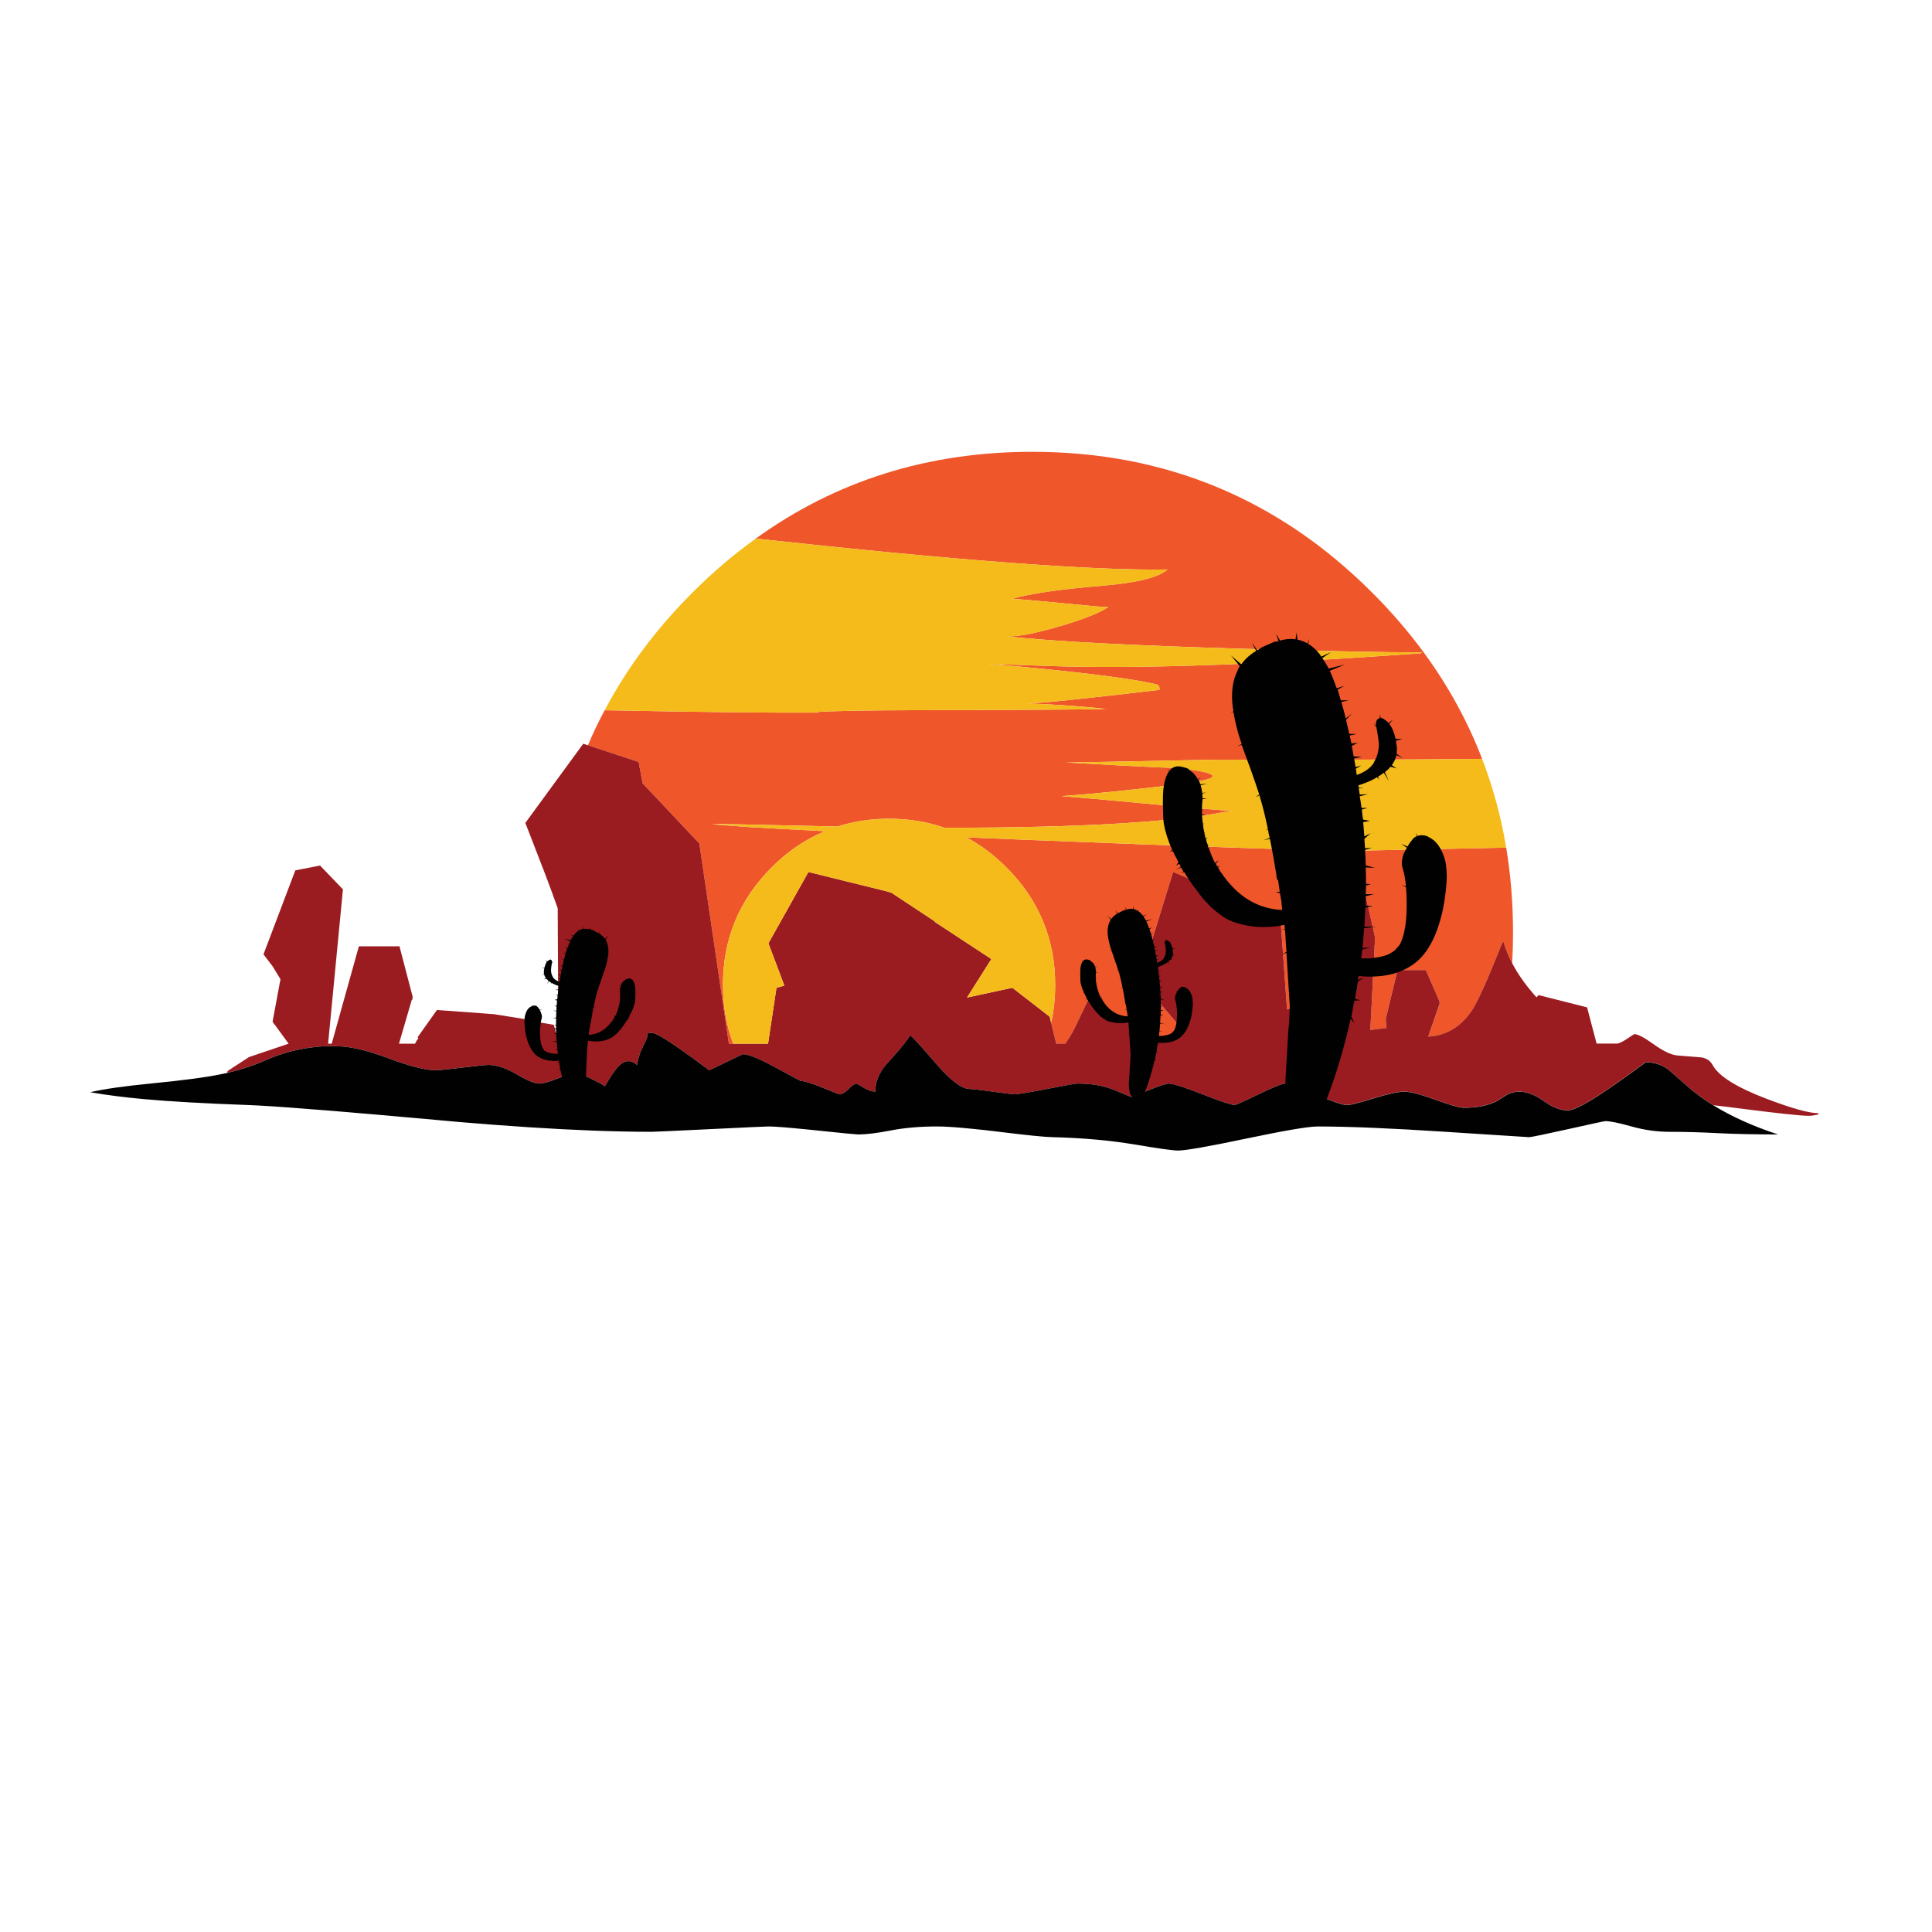 <?xml version="1.0" encoding="utf-8"?>
<!-- Generator: Adobe Illustrator 16.0.0, SVG Export Plug-In . SVG Version: 6.00 Build 0)  -->
<!DOCTYPE svg PUBLIC "-//W3C//DTD SVG 1.1//EN" "http://www.w3.org/Graphics/SVG/1.1/DTD/svg11.dtd">
<svg version="1.1" id="Layer_1" xmlns="http://www.w3.org/2000/svg" xmlns:xlink="http://www.w3.org/1999/xlink" x="0px" y="0px"
	 width="300px" height="300px" viewBox="0 0 300 300" enable-background="new 0 0 300 300" xml:space="preserve">
<g>
	<path fill="#EF572A" d="M93.888,110.297c0.263,0,0.526,0,0.789,0c14.992,0.291,25.873,0.409,32.642,0.353
		c-0.277-0.028-0.519-0.055-0.727-0.083c2.755-0.179,8.043-0.276,15.865-0.29c16.902-0.042,26.786-0.104,29.65-0.187h-0.414
		c-1.688-0.208-3.836-0.395-6.438-0.561c-2.365-0.166-4.326-0.256-5.876-0.27c2.05-0.041,8.942-0.754,20.683-2.139
		c0-0.346-0.069-0.588-0.209-0.727l-0.207-0.104c-3.28-0.803-9.959-1.689-20.037-2.658c-2.258-0.221-4.354-0.408-6.293-0.561
		c2.631,0.097,5.711,0.208,9.24,0.333c13.803,0.498,33.176-0.159,58.12-1.973c0.042-0.042,0.084-0.083,0.124-0.125
		c-5.676,0-14.915-0.187-27.721-0.561c-17.538-0.512-29.789-1.156-36.753-1.932h0.416c1.618,0,4.215-0.519,7.786-1.557
		c3.669-1.066,6.195-2.069,7.578-3.011h-0.83c-0.221,0-2.465-0.208-6.729-0.623c-4.263-0.416-6.727-0.623-7.393-0.623
		c2.699-0.817,7.414-1.502,14.142-2.056c5.302-0.457,8.64-1.294,10.009-2.513c-11.338,0.208-32.655-1.39-63.955-4.796
		c12.445-8.983,26.758-13.476,42.941-13.476c20.611,0,38.207,7.289,52.782,21.866c2.991,2.99,5.684,6.118,8.077,9.385
		c3.766,5.15,6.764,10.625,8.992,16.425c-3.379,0.041-7.656,0.076-12.832,0.104c-5.164,0.028-14.973,0.041-29.426,0.041
		c-13.287,0.277-20.764,0.416-22.425,0.416c1.62,0.083,4.763,0.256,9.427,0.519c4.043,0.208,6.459,0.312,7.247,0.312h0.415
		c7.809,0.858,7.676,1.751-0.394,2.678c-8.07,0.928-13.851,1.502-17.339,1.724c2.977,0.221,7.08,0.581,12.313,1.08
		c8.291,0.775,12.866,1.163,13.725,1.163h0.416c-8.692,1.8-23.567,2.686-44.624,2.658c-2.671-0.928-5.537-1.392-8.596-1.392
		c-2.824,0-5.488,0.401-7.994,1.205c-2.146-0.042-4.374-0.09-6.686-0.146c-7.725-0.18-11.981-0.263-12.77-0.25
		c1.551,0.25,7.385,0.623,17.504,1.122c-3.018,1.246-5.779,3.121-8.285,5.627c-5.039,5.039-7.558,11.116-7.558,18.231
		c0,3.267,0.533,6.312,1.599,9.138h-0.685l-4.589-31.085l-8.804-9.344l-0.623-3.322l-7.87-2.575
		C92.068,113.882,92.933,112.069,93.888,110.297z M158.632,130.376c28.571,1.149,45.89,1.723,51.952,1.723
		c0.348,0,7.055-0.138,20.121-0.415c1.094-0.027,2.152-0.049,3.177-0.063c0.706,4.25,1.06,8.646,1.06,13.185
		c0,1.607-0.041,3.199-0.125,4.777c-0.58-1.122-1.03-2.236-1.351-3.343l-0.207,0.208c-2.271,5.702-3.849,9.206-4.733,10.506
		c-1.689,2.505-3.938,3.849-6.748,4.026l1.806-5.23H223.5l0.041-0.208l-2.096-4.817v-0.041h-0.021l-0.021-0.041H217l-1.827,7.621
		l0.104,1.369l-2.491,0.313l0.726-14.285l-0.039,0.021v-0.333l-2.888-12.646h-7.288l-0.021,0.333l-0.041-0.146v0.727l-1.642,22.674
		l-1.743,0.479l-1.08-14.973h-7.06l0.207-2.222l-9.759-4.173l-4.176,13.518l2.037,6.042l-0.063,0.042l0.063,0.021l0.228,0.644
		l-0.29-0.063l3.55,4.174l0.104,0.084c-0.152,0.068-0.305,0.138-0.457,0.207c-1.301,0.623-2.159,0.935-2.575,0.935
		c-0.69,0-2.283-0.698-4.774-2.097c-3.822-2.146-6.084-3.393-6.789-3.738c-0.152,0.316-0.936,1.945-2.349,4.88
		c-0.415,0.748-0.83,1.419-1.245,2.015h-1.413l-0.788-3.261c0.416-1.868,0.623-3.827,0.623-5.876c0-7.115-2.52-13.193-7.559-18.231
		c-1.924-1.924-3.994-3.481-6.208-4.672C152.79,130.134,155.643,130.252,158.632,130.376z"/>
	<path fill="#9B1C20" d="M53.252,138.101l-2.305,23.961h0.561l4.215-15.115h6.208l0.083-0.063l2.076,7.933l-0.062,0.248l0.042,0.168
		h-0.125l-1.993,6.83h2.492l0.374-0.686l0.042,0.041l0.104-0.207l-0.124-0.146l3.01-4.235l7.932,0.582l0.146,0.021l0.727,0.041
		l4.838,0.77l-0.021,0.063l-0.021,0.041l4.547,0.789l0.707,2.658L86.6,140.987h-0.021l-0.831-2.326
		c-0.346-0.9-0.685-1.806-1.017-2.72l-3.156-8.161l8.991-12.292l8.597,2.824l0.623,3.322l8.804,9.344l4.589,31.084h6.083
		l1.308-8.681l1.225-0.331c-0.733-1.938-1.46-3.87-2.181-5.793c-0.041-0.111-0.083-0.215-0.124-0.311l-0.166-0.479l6.208-11.067
		l12.438,3.072l0.208,0.125l-0.041-0.063l0.311,0.104l7.227,4.775l-0.561-0.332h-0.062l8.888,5.835l-3.779,5.979l7.039-1.517
		l5.794,4.485l1.017,4.195h1.413c0.415-0.597,0.83-1.268,1.245-2.016c1.413-2.936,2.195-4.563,2.348-4.88
		c0.705,0.347,2.969,1.593,6.789,3.737c2.492,1.398,4.086,2.098,4.775,2.098c0.416,0,1.273-0.313,2.574-0.936
		c0.152-0.068,0.306-0.138,0.457-0.207l-0.104-0.082l-3.55-4.174l0.29,0.063l-0.229-0.645l-0.063-0.021l0.063-0.042l-2.035-6.042
		l4.175-13.518l9.759,4.173l-0.207,2.222h7.061l1.08,14.972l1.742-0.479l1.641-22.674v-0.727l0.043,0.146l0.021-0.333h7.288
		l2.887,12.646v0.333l0.041-0.021l-0.727,14.285l2.49-0.312l-0.104-1.37l1.827-7.621h4.401l0.021,0.041h0.021v0.043l2.096,4.816
		l-0.041,0.208h0.083l-1.806,5.231c2.811-0.18,5.059-1.522,6.748-4.027c0.886-1.301,2.463-4.805,4.733-10.506l0.207-0.208
		c0.319,1.107,0.771,2.222,1.351,3.343c0.914,1.758,2.174,3.521,3.779,5.294l0.311-0.353l7.537,1.91l1.477,5.627h3.26
		c0.443-0.139,0.879-0.354,1.309-0.645c0.83-0.555,1.261-0.83,1.287-0.83c0.539,0,1.545,0.525,3.012,1.578
		c1.521,1.094,2.77,1.675,3.738,1.744c1.119,0.097,2.34,0.193,3.653,0.291c0.816,0.138,1.398,0.525,1.744,1.162
		c0.899,1.717,3.683,3.468,8.347,5.254c4.017,1.521,6.709,2.27,8.077,2.242v0.207c-0.622,0.139-1.106,0.209-1.452,0.209
		c-1.273,0-4.906-0.39-10.901-1.164c-1.44-0.194-2.755-0.354-3.945-0.477c-1.577-0.971-2.983-2.008-4.215-3.115
		c-1.771-1.578-2.763-2.438-2.97-2.574c-0.955-0.664-2.063-0.998-3.322-0.998c-0.182,0.14-0.367,0.277-0.561,0.416
		c-1.496,1.106-3.047,2.216-4.651,3.322c-1.743,1.204-3.185,2.117-4.319,2.74c-1.204,0.665-2.063,0.997-2.574,0.997
		c-0.94,0-1.959-0.332-3.053-0.997c-0.221-0.138-0.449-0.29-0.686-0.457c-1.344-0.968-2.59-1.453-3.737-1.453
		c-0.69,0-1.302,0.131-1.826,0.396c-0.028,0-0.485,0.284-1.371,0.852c-0.415,0.263-0.886,0.485-1.413,0.664
		c-0.373,0.125-0.767,0.235-1.183,0.332c-0.872,0.166-1.849,0.25-2.929,0.25c-0.428,0-1.237-0.194-2.43-0.582
		c-0.566-0.179-1.212-0.401-1.931-0.664c-2.284-0.832-3.892-1.245-4.815-1.245c-0.957,0-2.557,0.346-4.797,1.037
		c-1.345,0.415-2.375,0.706-3.096,0.872c-0.484,0.111-0.83,0.167-1.039,0.167c-0.207,0-0.504-0.056-0.893-0.167
		c-0.857-0.235-2.152-0.733-3.883-1.496c-2.52-1.104-4.11-1.661-4.775-1.661c-0.498,0-1.883,0.557-4.153,1.661
		c-1.563,0.763-2.637,1.261-3.218,1.496c-0.277,0.111-0.45,0.167-0.52,0.167c-0.151,0-0.416-0.056-0.789-0.167
		c-0.846-0.235-2.235-0.733-4.174-1.496c-2.838-1.104-4.598-1.661-5.273-1.661c-0.375,0-1.42,0.348-3.137,1.041
		c-1.717,0.691-2.608,1.037-2.679,1.037c-0.028,0-0.864-0.346-2.513-1.037c-1.646-0.693-3.578-1.041-5.793-1.041
		c-0.318,0-1.896,0.278-4.734,0.832c-2.852,0.555-4.527,0.829-5.025,0.829c-0.026,0-0.068,0-0.125,0
		c-0.428-0.026-1.438-0.151-3.03-0.373c-1.896-0.263-3.211-0.413-3.945-0.456c-1.191-0.056-2.879-1.343-5.067-3.861
		c-2.408-2.812-3.765-4.291-4.069-4.443c-0.554,0.83-1.219,1.688-1.994,2.574c-0.429,0.484-1.017,1.143-1.765,1.973
		c-1.135,1.371-1.682,2.762-1.641,4.174c-0.554,0-1.169-0.207-1.849-0.623c-0.678-0.416-1.031-0.623-1.059-0.623
		c-0.276,0-0.692,0.277-1.246,0.832c-0.554,0.553-1.039,0.828-1.454,0.828c-0.055,0-0.934-0.345-2.637-1.037
		c-1.717-0.691-2.845-1.037-3.384-1.037c-0.028,0-1.315-0.692-3.863-2.078c-2.547-1.383-4.235-2.074-5.066-2.074
		c-0.028,0-0.256,0.104-0.685,0.311c-0.443,0.209-1.087,0.521-1.932,0.936c-1.703,0.83-2.582,1.246-2.637,1.246
		c-1.301-0.969-2.63-1.938-3.987-2.907c-2.713-1.938-4.361-2.907-4.942-2.907c-0.43,0-0.665,0.069-0.707,0.208
		c-0.014,0.067,0.015,0.14,0.083,0.208c-0.083,0.359-0.339,0.963-0.768,1.807c-0.402,0.774-0.7,1.695-0.893,2.762
		c-0.969-0.857-1.945-0.762-2.928,0.291c-0.54,0.582-1.225,1.592-2.055,3.031c-0.318-0.25-1.024-0.638-2.118-1.164
		c-1.232-0.608-2.049-0.912-2.45-0.912c-0.138,0-0.353,0.041-0.644,0.125c-0.484,0.123-1.163,0.359-2.035,0.705
		c-1.412,0.555-2.388,0.83-2.928,0.83c-0.692,0-1.869-0.483-3.53-1.453c-1.647-0.969-3.115-1.453-4.402-1.453
		c-0.346,0-1.696,0.139-4.049,0.414c-0.235,0.029-0.464,0.057-0.686,0.084c-1.938,0.222-3.059,0.332-3.364,0.332
		c-1.647,0-4.125-0.623-7.434-1.869c-3.309-1.245-6.021-1.867-8.14-1.867c-1.094-0.057-2.333,0.007-3.717,0.186
		c-2.395,0.306-4.665,0.914-6.811,1.828c-0.304,0.125-0.609,0.258-0.913,0.395c-0.139,0.056-0.27,0.111-0.395,0.167
		c-1.523,0.61-3.184,1.128-4.983,1.557v-0.29h0.021l3.322-2.158l6.147-2.076l-2.305-3.156l-0.104,0.021l0.021-0.146l-0.104-0.145
		l1.225-6.582l-1.184-1.954l-1.453-1.91l4.942-13.04l3.841-0.748L53.252,138.101z"/>
	<path fill="#F4BB1B" d="M117.352,83.635c31.299,3.406,52.617,5.004,63.955,4.796c-1.369,1.219-4.707,2.057-10.009,2.513
		c-6.728,0.554-11.44,1.238-14.142,2.056c0.666,0,3.13,0.207,7.393,0.623c4.264,0.416,6.508,0.623,6.729,0.623h0.83
		c-1.383,0.942-3.909,1.945-7.578,3.011c-3.571,1.038-6.168,1.557-7.786,1.557h-0.416c6.964,0.776,19.215,1.419,36.753,1.932
		c12.807,0.374,22.045,0.561,27.721,0.561c-0.039,0.042-0.082,0.083-0.123,0.125c-24.945,1.814-44.318,2.471-58.121,1.973
		c-3.529-0.125-6.608-0.236-9.24-0.333c1.938,0.153,4.035,0.34,6.293,0.561c10.078,0.969,16.757,1.855,20.037,2.658l0.207,0.104
		c0.14,0.139,0.209,0.381,0.209,0.727c-11.739,1.384-18.633,2.098-20.683,2.139c1.55,0.014,3.511,0.104,5.876,0.27
		c2.604,0.166,4.749,0.353,6.438,0.561h0.414c-2.864,0.083-12.748,0.145-29.65,0.187c-7.822,0.014-13.11,0.111-15.865,0.29
		c0.208,0.028,0.45,0.055,0.727,0.083c-6.769,0.056-17.65-0.062-32.642-0.353c-0.263,0-0.525,0-0.789,0
		c3.447-6.547,7.987-12.638,13.621-18.272C110.651,88.882,113.933,86.086,117.352,83.635z M110.604,127.947
		c0.789-0.013,5.045,0.07,12.77,0.25c2.312,0.055,4.54,0.104,6.686,0.146c2.506-0.803,5.17-1.205,7.994-1.205
		c3.06,0,5.925,0.464,8.596,1.392c21.055,0.027,35.93-0.858,44.624-2.658h-0.416c-0.857,0-5.434-0.388-13.725-1.163
		c-5.232-0.499-9.337-0.858-12.313-1.08c3.488-0.221,9.269-0.796,17.339-1.724c8.069-0.927,8.2-1.82,0.394-2.678h-0.414
		c-0.789,0-3.205-0.104-7.248-0.312c-4.664-0.263-7.807-0.436-9.427-0.519c1.661,0,9.138-0.138,22.425-0.416
		c14.453,0,24.262-0.013,29.426-0.041c5.177-0.028,9.453-0.063,12.832-0.104c1.688,4.402,2.935,8.998,3.736,13.787
		c-1.023,0.014-2.083,0.035-3.177,0.063c-13.067,0.277-19.774,0.415-20.121,0.415c-6.063,0-23.381-0.574-51.952-1.723
		c-2.99-0.125-5.842-0.242-8.555-0.353c2.214,1.191,4.285,2.748,6.208,4.672c5.039,5.039,7.56,11.116,7.56,18.231
		c0,2.05-0.209,4.009-0.623,5.876l-0.229-0.935l-5.794-4.485l-7.039,1.516l3.779-5.979l-8.887-5.835h0.062l0.561,0.332l-7.227-4.775
		l-0.311-0.104l0.041,0.063l-0.208-0.125l-12.438-3.072l-6.208,11.067l0.166,0.479c0.041,0.096,0.083,0.2,0.124,0.311
		c0.72,1.924,1.447,3.855,2.181,5.794l-1.225,0.33l-1.308,8.682h-5.399c-1.065-2.825-1.599-5.871-1.599-9.137
		c0-7.116,2.519-13.194,7.558-18.231c2.506-2.506,5.267-4.381,8.285-5.627C117.989,128.57,112.154,128.196,110.604,127.947z"/>
	<path fill="#010101" d="M14.007,169.602c2.035-0.485,5.164-0.936,9.386-1.352c4.997-0.484,8.645-0.968,10.943-1.453
		c0.332-0.068,0.665-0.138,0.997-0.208c1.8-0.429,3.46-0.946,4.983-1.557c0.125-0.056,0.255-0.111,0.395-0.167
		c0.304-0.137,0.609-0.271,0.913-0.395c2.146-0.914,4.416-1.522,6.811-1.828c1.384-0.179,2.623-0.24,3.717-0.186
		c2.118,0,4.831,0.622,8.14,1.867c3.309,1.246,5.787,1.869,7.434,1.869c0.305,0,1.426-0.11,3.364-0.332
		c0.222-0.027,0.45-0.055,0.686-0.084c2.353-0.275,3.703-0.414,4.049-0.414c1.288,0,2.755,0.484,4.402,1.453
		c1.661,0.97,2.838,1.453,3.53,1.453c0.54,0,1.516-0.275,2.928-0.83c0.18-0.069,0.353-0.131,0.519-0.187l0.042-0.104
		c-0.07-0.318-0.139-0.629-0.208-0.935l-0.353-0.041l0.332-0.084c-0.041-0.11-0.062-0.221-0.062-0.332
		c-0.028-0.083-0.048-0.173-0.062-0.269c-0.014-0.153-0.035-0.299-0.063-0.438l-0.374-0.271l0.374,0.166
		c-0.027-0.084-0.041-0.166-0.041-0.248h-0.104c-0.263,0.041-0.54,0.063-0.831,0.063c-0.028-0.027-0.063-0.041-0.104-0.041
		c-1.01-0.029-1.855-0.324-2.533-0.894c-0.733-0.665-1.267-1.759-1.599-3.281c-0.111-0.637-0.173-1.246-0.187-1.828
		c0-0.565,0.063-1.01,0.187-1.327c0.18-0.555,0.471-0.921,0.872-1.102c0.015,0,0.035-0.006,0.063-0.021v-0.041
		c0.18-0.082,0.36-0.104,0.54-0.063c0.027,0,0.062,0.007,0.104,0.021l0.104-0.168l-0.041,0.188c0.083,0.041,0.152,0.089,0.208,0.146
		c0.152,0.166,0.27,0.324,0.353,0.478l0.415-0.166l-0.395,0.229c0.083,0.139,0.146,0.283,0.187,0.437
		c0.139,0.333,0.16,0.629,0.063,0.893c-0.083,0.265-0.139,0.603-0.167,1.017l0.208-0.082l-0.208,0.125
		c-0.055,0.305-0.083,0.63-0.083,0.977c0,1.066,0.131,1.876,0.395,2.43c0.014,0.041,0.042,0.082,0.083,0.125l0.229,0.353
		c0.124,0.056,0.242,0.11,0.353,0.167v0.021c0.097,0.041,0.222,0.082,0.374,0.123c0.263,0.084,0.575,0.133,0.935,0.146h0.291
		c0.055,0,0.089,0,0.104,0c0.014,0,0.028,0,0.041,0c-0.041-0.18-0.062-0.359-0.062-0.54l-0.498-0.124l0.477,0.021
		c-0.056-0.389-0.09-0.775-0.104-1.162l-0.748-0.084l0.706-0.043c-0.014-0.373-0.035-0.746-0.062-1.119l-0.437-0.146h0.437
		c0-0.181,0-0.367,0-0.561l-0.499-0.125l0.499-0.043c-0.014-0.151-0.021-0.317-0.021-0.498l-0.312-0.063l0.312-0.02
		c0-0.348,0.007-0.687,0.021-1.019l-0.54,0.041l0.54-0.146c0-0.331,0.014-0.645,0.042-0.936l-0.436-0.166l0.436,0.063
		c0.014-0.193,0.021-0.396,0.021-0.603l-0.353-0.334l0.353,0.209c0.042-0.289,0.069-0.582,0.083-0.873l-0.395-0.082l0.416-0.104
		c0.042-0.192,0.062-0.388,0.062-0.581l-0.332-0.104H86.6c0.014-0.028,0.021-0.056,0.021-0.084c0.041-0.235,0.062-0.442,0.062-0.621
		l-0.478-0.105h0.478c0.042-0.138,0.062-0.263,0.062-0.373h-0.27l0.312-0.063c0-0.028,0-0.069,0-0.127
		c-0.333-0.096-0.63-0.213-0.893-0.352c-0.07-0.042-0.146-0.084-0.229-0.125l-0.146,0.125l0.062-0.166
		c-0.11-0.083-0.221-0.158-0.332-0.229l-0.291,0.478l0.228-0.519c-0.125-0.127-0.235-0.236-0.332-0.332l-0.374,0.082l0.291-0.209
		c-0.152-0.178-0.249-0.379-0.291-0.602l-0.415,0.229l0.415-0.291c-0.042-0.14-0.048-0.291-0.021-0.457
		c0.028-0.11,0.049-0.229,0.063-0.353l-0.416-0.083h0.416c0.11-0.401,0.235-0.713,0.374-0.935l-0.208-0.269l0.271,0.208
		c0.083-0.084,0.18-0.152,0.291-0.208l0.041-0.063c0.042,0,0.091,0,0.146,0l0.041-0.271v0.271c0.056,0,0.111,0.021,0.167,0.063
		c0.069,0.083,0.09,0.215,0.062,0.394l0.188-0.125l-0.208,0.229c-0.069,0.402-0.111,0.734-0.125,0.999
		c0,0.442,0.097,0.808,0.291,1.098l-0.021,0.021c0.235,0.346,0.588,0.596,1.059,0.747c0.014-0.11,0.034-0.235,0.062-0.373
		l-0.332-0.188l0.332,0.084c0.041-0.18,0.076-0.346,0.104-0.498l-0.478-0.104l0.499-0.02c0.042-0.235,0.076-0.45,0.104-0.646
		l-0.333-0.187l0.395,0.042c0.027-0.167,0.062-0.333,0.104-0.499l-0.457-0.104h0.457c0.068-0.291,0.131-0.566,0.187-0.83
		l-0.353-0.395l0.395,0.292c0.083-0.347,0.166-0.679,0.249-0.998l-0.477-0.082h0.498c0.083-0.208,0.152-0.429,0.208-0.666
		l-0.436-0.228l0.477,0.166c0.153-0.415,0.305-0.768,0.457-1.058l-0.934-0.375l0.976,0.188v0.041
		c0.125-0.234,0.256-0.456,0.395-0.664l-0.519-0.333l0.581,0.27c0.055-0.083,0.097-0.137,0.125-0.166
		c0.208-0.262,0.429-0.47,0.665-0.622l-0.062-0.292l0.145,0.271c0.18-0.125,0.367-0.208,0.561-0.249l0.063-0.416l0.042,0.416
		c0.11-0.014,0.215-0.021,0.311-0.021c0.208,0,0.422,0.027,0.644,0.083l0.249-0.395l-0.146,0.436
		c0.083,0.014,0.146,0.035,0.187,0.063c-0.027-0.028-0.048-0.048-0.062-0.063c0.097,0.028,0.187,0.055,0.27,0.083l0.582,0.313
		c0.097,0.041,0.208,0.097,0.332,0.166l0.312-0.499l-0.27,0.52c0.387,0.249,0.699,0.532,0.935,0.851l0.623-0.581l-0.541,0.706
		c0.069,0.069,0.125,0.166,0.167,0.291c0.222,0.512,0.318,1.128,0.291,1.847c-0.014,0.181-0.048,0.374-0.104,0.583l0.208,0.042
		h-0.208c-0.042,0.401-0.139,0.844-0.291,1.328c-0.042,0.18-0.104,0.38-0.187,0.604l0.291,0.144l-0.332-0.104
		c-0.111,0.403-0.263,0.873-0.457,1.414c-0.263,0.731-0.45,1.271-0.561,1.618l0.208,0.146l-0.229-0.082
		c-0.028,0.043-0.041,0.068-0.041,0.082c-0.139,0.526-0.298,1.178-0.478,1.953l0.125,0.104l-0.125-0.085
		c-0.027,0.069-0.042,0.147-0.042,0.229c-0.027,0.098-0.048,0.201-0.062,0.313l0.374,0.104l-0.416-0.041
		c-0.111,0.691-0.235,1.426-0.374,2.2l0.104,0.021H91.77c0,0.098-0.007,0.188-0.021,0.271h-0.063c0-0.041,0-0.083,0-0.125
		c-0.028,0.265-0.063,0.54-0.104,0.831l0.228,0.041l-0.27,0.021l-0.062,0.519c-0.028,0.167-0.049,0.34-0.063,0.521
		c0.249,0,0.526-0.041,0.83-0.125c0.997-0.235,1.876-0.838,2.637-1.808c0.069-0.067,0.132-0.146,0.187-0.228
		c0.097-0.141,0.187-0.283,0.27-0.437l-0.125-0.104l0.146,0.063c0.028-0.042,0.055-0.098,0.083-0.165l-0.166-0.209l0.228,0.146
		c0.152-0.276,0.284-0.567,0.395-0.872c0.014-0.083,0.027-0.159,0.041-0.229c0.055-0.111,0.09-0.222,0.104-0.332l-0.104-0.104
		l0.125,0.042c0.027-0.11,0.062-0.215,0.104-0.313l-0.062,0.022l0.062-0.083c0.014-0.152,0.035-0.318,0.063-0.498l-0.063,0.063
		l0.104-0.125c0-0.152,0.007-0.299,0.021-0.437l-0.187-0.063l0.187-0.021c0-0.082,0-0.151,0-0.207l-0.083-0.042l0.083-0.021
		c0-0.082,0-0.172,0-0.271l-0.021-0.394h-0.27l0.27-0.043c0-0.082,0-0.172,0-0.271l-0.229-0.082l0.229,0.041
		c0.027-0.153,0.069-0.312,0.124-0.479l-0.394-0.103l0.394,0.063c0.028-0.111,0.077-0.215,0.146-0.313l-0.229-0.104l0.249,0.063
		c0.083-0.152,0.18-0.283,0.291-0.395c0.014,0,0.027,0,0.042,0c0.069-0.069,0.138-0.133,0.208-0.188h0.041v-0.082l0.021,0.041
		c0.097-0.027,0.187-0.063,0.27-0.104c0.305-0.084,0.547-0.035,0.727,0.145c0.055,0.028,0.097,0.069,0.125,0.124
		c0.18,0.25,0.298,0.609,0.354,1.081c0.041,0.441,0.041,1.051,0,1.826c0,0.374-0.118,0.852-0.354,1.434
		c-0.028,0.068-0.042,0.125-0.042,0.166h0.042l-0.083,0.021c-0.028,0.096-0.063,0.188-0.104,0.27l0.187,0.168l-0.187-0.127
		c-0.027,0.043-0.056,0.084-0.083,0.127c-0.056,0.096-0.118,0.207-0.187,0.33c-0.028,0.084-0.069,0.174-0.125,0.271l0.187,0.166
		l-0.229-0.104c-0.028,0.068-0.056,0.14-0.083,0.208l0.312,0.124l-0.353-0.083c-0.027,0.055-0.063,0.124-0.104,0.207l0.146,0.084
		l-0.208-0.021c-0.042,0.084-0.09,0.152-0.146,0.209c-0.221,0.359-0.443,0.685-0.665,0.976c-0.194,0.263-0.401,0.506-0.623,0.728
		c-0.111,0.139-0.242,0.264-0.395,0.373c-0.069,0.069-0.159,0.146-0.27,0.229c-0.291,0.222-0.582,0.381-0.873,0.478
		c-0.789,0.306-1.599,0.401-2.429,0.291c-0.263,0-0.485-0.026-0.664-0.082c-0.028,0.056-0.042,0.117-0.042,0.187
		c0,0.041,0,0.069,0,0.083l0.145-0.021l-0.145,0.041c0,0.016,0,0.035,0,0.063l-0.125,1.267l0.333,0.229l-0.333-0.166l-0.146,3.862
		c0.25,0.097,0.519,0.221,0.81,0.373c1.094,0.525,1.8,0.914,2.118,1.162c0.831-1.438,1.516-2.449,2.055-3.031
		c0.983-1.053,1.959-1.147,2.928-0.291c0.193-1.064,0.491-1.985,0.893-2.762c0.429-0.843,0.685-1.445,0.768-1.806
		c-0.069-0.069-0.097-0.14-0.083-0.208c0.042-0.139,0.277-0.208,0.707-0.208c0.581,0,2.229,0.97,4.942,2.907
		c1.356,0.969,2.686,1.938,3.987,2.906c0.055,0,0.934-0.416,2.637-1.246c0.845-0.414,1.488-0.727,1.932-0.934
		c0.429-0.207,0.657-0.312,0.685-0.312c0.831,0,2.52,0.692,5.066,2.075c2.548,1.385,3.835,2.076,3.863,2.076
		c0.54,0,1.667,0.347,3.384,1.039c1.703,0.691,2.582,1.036,2.637,1.036c0.415,0,0.899-0.274,1.454-0.829
		c0.554-0.554,0.969-0.832,1.246-0.832c0.028,0,0.38,0.209,1.059,0.625s1.295,0.623,1.849,0.623
		c-0.042-1.412,0.505-2.804,1.641-4.175c0.748-0.83,1.335-1.487,1.765-1.973c0.775-0.886,1.439-1.744,1.994-2.574
		c0.305,0.151,1.661,1.633,4.069,4.442c2.188,2.521,3.876,3.808,5.067,3.863c0.734,0.041,2.047,0.192,3.945,0.455
		c1.592,0.223,2.603,0.348,3.03,0.373c0.057,0,0.099,0,0.125,0c0.498,0,2.175-0.275,5.025-0.828
		c2.838-0.555,4.416-0.832,4.734-0.832c2.215,0,4.146,0.346,5.793,1.039c1.646,0.692,2.484,1.038,2.514,1.038
		c0.014,0,0.068-0.015,0.165-0.042c-0.084-0.07-0.151-0.131-0.206-0.188c-0.029-0.055-0.057-0.116-0.084-0.188
		c-0.027-0.081-0.057-0.165-0.084-0.248v-0.063c-0.041-0.151-0.076-0.34-0.104-0.562c0-0.083-0.008-0.166-0.021-0.25
		c0-0.041,0-0.096,0-0.165c-0.014-0.056-0.021-0.104-0.021-0.145c0-0.07,0-0.133,0-0.188l0.188-2.949c0-0.067,0-0.131,0-0.187
		l-0.084-0.042h0.084c0-0.027,0.006-0.063,0.021-0.104c0-0.111,0.007-0.215,0.021-0.312l0.041-1.039l-0.207-3.178l-0.313,0.126
		l0.313-0.208l-0.104-1.288c0-0.014,0-0.034,0-0.063c0-0.041,0-0.068,0-0.084c-0.015-0.067-0.027-0.145-0.042-0.229
		c-0.208,0.057-0.43,0.098-0.665,0.125c-0.856,0.068-1.688-0.027-2.49-0.29c-0.276-0.125-0.567-0.298-0.872-0.521
		c-0.084-0.068-0.181-0.145-0.292-0.229c-0.124-0.109-0.249-0.234-0.373-0.374c-0.139-0.138-0.276-0.297-0.416-0.478
		c-0.083-0.096-0.157-0.188-0.228-0.271c-0.223-0.276-0.443-0.595-0.664-0.955c-0.057-0.083-0.105-0.157-0.146-0.229l-0.188,0.021
		l0.146-0.062c-0.057-0.084-0.099-0.167-0.127-0.25l-0.373,0.125l0.332-0.166c-0.027-0.083-0.063-0.146-0.104-0.187l-0.208,0.062
		l0.187-0.166c-0.068-0.084-0.117-0.166-0.145-0.249c-0.083-0.11-0.139-0.229-0.167-0.354c-0.042-0.027-0.062-0.07-0.062-0.125
		l-0.209,0.125l0.168-0.146c-0.029-0.099-0.057-0.188-0.084-0.271h-0.021c-0.016-0.056-0.034-0.111-0.063-0.166
		c-0.234-0.596-0.361-1.072-0.373-1.434c-0.029-0.831-0.029-1.46,0-1.891c0.055-0.483,0.172-0.843,0.353-1.079l-0.104-0.208
		l0.124,0.187c0.028-0.055,0.063-0.104,0.104-0.146c0.193-0.152,0.437-0.193,0.728-0.124c0.097,0.042,0.2,0.076,0.312,0.104v0.021
		h0.021l0.083,0.042h-0.063c0.068,0.055,0.132,0.111,0.187,0.166c0.028,0,0.042,0.007,0.042,0.021
		c0.139,0.096,0.249,0.229,0.332,0.395l0.229-0.083l-0.207,0.104c0.056,0.11,0.098,0.215,0.125,0.312l0.414-0.042l-0.373,0.103
		c0.041,0.153,0.07,0.312,0.082,0.479l0.229-0.063l-0.229,0.104c0.016,0.082,0.021,0.173,0.021,0.27l0.291,0.021l-0.291,0.062
		l-0.021,0.373c0,0.099,0,0.188,0,0.271h0.063l-0.063,0.043c0,0.068,0,0.146,0,0.229l0.209,0.021l-0.209,0.041
		c0,0.151,0.016,0.305,0.043,0.457l0.082,0.123l-0.062-0.062c0.013,0.192,0.041,0.365,0.083,0.519l0.063,0.063l-0.063-0.022
		c0.04,0.127,0.068,0.244,0.082,0.354l0.104-0.084l-0.104,0.104c0.028,0.109,0.063,0.221,0.104,0.332l0.104,0.063l-0.083-0.021
		c0.014,0.056,0.035,0.125,0.063,0.207l0.021-0.062l-0.021,0.082c0.11,0.291,0.242,0.582,0.396,0.873l0.187-0.166l-0.164,0.229
		c0.055,0.041,0.089,0.096,0.103,0.166l0.187-0.021l-0.145,0.083c0.084,0.139,0.173,0.271,0.27,0.396
		c0.057,0.084,0.111,0.166,0.166,0.25c0.763,0.995,1.656,1.604,2.68,1.826c0.306,0.082,0.589,0.124,0.854,0.124
		c-0.016-0.181-0.035-0.353-0.063-0.519l-0.083-0.5l-0.27-0.062l0.248-0.021c-0.041-0.291-0.082-0.575-0.125-0.853
		c0,0.042,0,0.091,0,0.146h-0.021c-0.015-0.099-0.034-0.188-0.062-0.271h-0.084l0.084-0.041c-0.125-0.803-0.258-1.551-0.396-2.243
		l-0.396,0.041l0.373-0.104c-0.014-0.109-0.033-0.215-0.063-0.313c-0.014-0.068-0.02-0.138-0.02-0.207l-0.127,0.021l0.104-0.062
		c-0.167-0.776-0.325-1.428-0.478-1.953c-0.016-0.027-0.021-0.069-0.021-0.125l-0.27,0.125l0.207-0.146
		c-0.084-0.374-0.264-0.921-0.539-1.641c-0.195-0.568-0.354-1.046-0.479-1.433l-0.313,0.083l0.291-0.144
		c-0.084-0.236-0.151-0.437-0.207-0.603c-0.14-0.499-0.242-0.955-0.313-1.37l-0.166,0.042l0.166-0.084
		c-0.041-0.208-0.068-0.401-0.083-0.582c-0.026-0.443,0-0.843,0.083-1.204c0.042-0.235,0.117-0.457,0.229-0.665
		c0.041-0.125,0.098-0.229,0.166-0.312l-0.539-0.686l0.603,0.583c0.248-0.333,0.562-0.616,0.935-0.852l-0.25-0.52l0.354,0.479
		c0.082-0.042,0.187-0.097,0.312-0.166l0.58-0.291c0.084-0.042,0.168-0.076,0.252-0.104c-0.016,0.028-0.037,0.048-0.063,0.062
		c0.067-0.013,0.138-0.034,0.208-0.062l-0.167-0.457l0.27,0.436c0.224-0.083,0.431-0.125,0.624-0.125
		c0.11,0,0.215,0.014,0.311,0.042l0.063-0.437l0.063,0.437c0.207,0.055,0.408,0.139,0.602,0.249l0.125-0.291l-0.084,0.312
		c0.236,0.153,0.473,0.361,0.707,0.624c0.028,0.056,0.063,0.111,0.104,0.166l0.604-0.25l-0.54,0.354
		c0.14,0.179,0.277,0.396,0.415,0.644v-0.021l0.997-0.228l-0.955,0.373c0.151,0.318,0.297,0.679,0.437,1.08l0.498-0.166l-0.437,0.27
		c0.067,0.221,0.132,0.437,0.187,0.644h0.521l-0.478,0.082c0.098,0.333,0.181,0.679,0.25,1.039l0.414-0.312l-0.373,0.395
		c0.068,0.277,0.139,0.562,0.207,0.852l0.414,0.021l-0.394,0.104c0.015,0.139,0.048,0.298,0.104,0.478l0.395-0.042l-0.395,0.188
		c0.056,0.208,0.097,0.421,0.125,0.644l0.52,0.042l-0.479,0.082c0.041,0.181,0.074,0.354,0.104,0.52l0.333-0.084l-0.333,0.188
		c0.014,0.138,0.027,0.27,0.042,0.395c0.498-0.167,0.858-0.415,1.08-0.748l-0.021-0.042c0.207-0.304,0.31-0.685,0.31-1.142
		c-0.013-0.235-0.054-0.567-0.123-0.997l-0.208-0.25l0.146,0.146c-0.015-0.181,0.021-0.312,0.104-0.395
		c0.056-0.042,0.104-0.063,0.146-0.063v-0.249l0.063,0.249c0.042,0,0.09,0.007,0.146,0.021l0.082,0.042h-0.063
		c0.016,0.013,0.035,0.021,0.063,0.021c0.084,0.042,0.166,0.11,0.25,0.208l0.27-0.208l-0.229,0.25
		c0.166,0.222,0.297,0.532,0.395,0.934l0.416,0.021l-0.395,0.084c0.014,0.11,0.021,0.228,0.021,0.352
		c0.042,0.167,0.042,0.319,0,0.457l0.416,0.291l-0.416-0.208c-0.042,0.222-0.14,0.429-0.291,0.624l0.291,0.187l-0.354-0.104
		c-0.109,0.111-0.229,0.229-0.353,0.353l0.229,0.541l-0.291-0.499c-0.111,0.083-0.236,0.167-0.373,0.249l0.103,0.166l-0.146-0.146
		c-0.082,0.028-0.16,0.07-0.229,0.125c-0.291,0.139-0.596,0.263-0.914,0.373c0,0.042,0,0.084,0,0.125l0.332,0.062h-0.311
		c0.014,0.125,0.035,0.257,0.062,0.396l0.499-0.042l-0.499,0.104c0.042,0.207,0.069,0.416,0.084,0.623c0,0.041,0,0.076,0,0.104
		h0.374l-0.354,0.104c0.014,0.207,0.041,0.423,0.082,0.645l0.416,0.063l-0.416,0.063c0,0.015,0,0.027,0,0.041
		c0.041,0.291,0.069,0.574,0.082,0.853l0.396-0.188l-0.396,0.354c0.029,0.181,0.043,0.373,0.043,0.58l0.414-0.062l-0.414,0.166
		c0.028,0.305,0.047,0.608,0.063,0.913l0.54,0.166h-0.54c0,0.318,0,0.65,0,0.997h0.292l-0.292,0.104c0,0.14,0,0.277,0,0.416
		c0,0.041,0,0.075,0,0.104h0.479l-0.479,0.146c-0.016,0.192-0.021,0.382-0.021,0.562h0.437l-0.456,0.146
		c-0.016,0.374-0.034,0.763-0.063,1.162l0.707,0.021l-0.707,0.082c-0.026,0.389-0.063,0.791-0.104,1.205l0.478-0.041L180,160.25
		c-0.016,0.193-0.029,0.395-0.042,0.604c0.026,0,0.063,0,0.104,0h0.332c0.358-0.029,0.67-0.084,0.934-0.168
		c0.152-0.041,0.285-0.09,0.396-0.146c0.109-0.067,0.213-0.138,0.311-0.207l0.27-0.312c0.028-0.043,0.041-0.084,0.041-0.125
		c0.043-0.057,0.077-0.11,0.105-0.166c0.221-0.567,0.324-1.345,0.311-2.326c0-0.359-0.014-0.686-0.041-0.975l-0.248-0.125
		l0.248,0.082c-0.014-0.152-0.035-0.283-0.063-0.395c-0.042-0.235-0.092-0.442-0.146-0.623c-0.098-0.305-0.076-0.616,0.063-0.936
		c0.042-0.151,0.111-0.298,0.207-0.436l-0.395-0.208l0.415,0.146c0.099-0.151,0.216-0.305,0.354-0.457
		c0.056-0.082,0.132-0.145,0.229-0.187l-0.063-0.208l0.104,0.208c0.028-0.028,0.07-0.049,0.125-0.063
		c0.166-0.014,0.34,0.021,0.52,0.104v0.021l0.063,0.021c0.402,0.194,0.699,0.569,0.895,1.122c0.125,0.318,0.187,0.768,0.187,1.35
		c-0.014,0.596-0.082,1.213-0.208,1.85c0,0.055-0.007,0.109-0.021,0.164c-0.346,1.469-0.879,2.507-1.599,3.115
		c-0.206,0.207-0.442,0.375-0.706,0.498c-0.525,0.278-1.143,0.43-1.849,0.457c-0.331,0.027-0.649,0.021-0.955-0.021h-0.083
		c0,0.083-0.014,0.173-0.041,0.27l0.395-0.187l-0.395,0.249c-0.027,0.166-0.063,0.319-0.104,0.456c0,0.109-0.008,0.207-0.021,0.291
		c-0.027,0.125-0.042,0.234-0.042,0.332l0.291,0.082l-0.332,0.043c-0.067,0.318-0.131,0.644-0.187,0.976l0.187,0.396l-0.248-0.271
		c-0.389,1.758-0.874,3.378-1.453,4.858l-0.022,0.082v0.021c0.154-0.068,0.318-0.14,0.5-0.207c1.716-0.693,2.761-1.04,3.136-1.04
		c0.677,0,2.437,0.556,5.272,1.661c1.938,0.764,3.33,1.26,4.174,1.496c0.375,0.111,0.639,0.167,0.789,0.167
		c0.069,0,0.242-0.056,0.521-0.167c0.581-0.236,1.653-0.732,3.218-1.496c2.271-1.105,3.655-1.661,4.153-1.661h0.021
		c0-0.04,0-0.089,0-0.144c0-0.141,0-0.305,0-0.499l0.437-7.435c0-0.151,0.015-0.298,0.042-0.437l-0.208-0.083h0.208
		c0-0.096,0.016-0.2,0.041-0.311c0.016-0.223,0.035-0.479,0.063-0.77l0.086-2.409l-0.521-8.243l-0.789,0.395l0.789-0.54
		l-0.207-3.239c0-0.055-0.014-0.104-0.042-0.146l-0.437-0.187l0.437,0.104c0-0.041,0-0.104,0-0.187
		c-0.041-0.166-0.063-0.346-0.063-0.54c-0.539,0.152-1.106,0.249-1.701,0.29c-2.146,0.222-4.243-0.027-6.293-0.748
		c-0.746-0.262-1.487-0.698-2.221-1.307c-0.25-0.166-0.49-0.36-0.728-0.582c-0.347-0.263-0.672-0.574-0.978-0.934
		c-0.525-0.526-1.045-1.149-1.558-1.869c-0.581-0.733-1.155-1.543-1.724-2.429c-0.098-0.194-0.221-0.395-0.373-0.602l-0.456,0.145
		l0.353-0.229c-0.125-0.194-0.234-0.387-0.333-0.581l-0.892,0.249l0.83-0.353c-0.098-0.167-0.182-0.333-0.25-0.499l-0.52,0.249
		l0.396-0.477c-0.111-0.208-0.214-0.423-0.312-0.645c-0.166-0.29-0.326-0.595-0.479-0.913c-0.041-0.083-0.09-0.167-0.146-0.25
		l-0.457,0.25l0.416-0.395c-0.098-0.207-0.18-0.408-0.25-0.602l-0.207-0.041h0.188c-0.057-0.139-0.117-0.284-0.188-0.437
		c-0.555-1.509-0.857-2.72-0.914-3.634c-0.097-2.048-0.097-3.621,0-4.713c0.152-1.246,0.443-2.16,0.873-2.741l-0.248-0.541
		l0.289,0.478c0.098-0.125,0.193-0.235,0.291-0.333c0.498-0.401,1.102-0.498,1.807-0.29c0.291,0.055,0.555,0.138,0.789,0.249
		l0.041-0.104v0.146h0.021l0.188,0.104h-0.146c0.194,0.097,0.368,0.222,0.521,0.374c0.041,0,0.074,0.021,0.104,0.063
		c0.305,0.263,0.567,0.602,0.788,1.018l0.624-0.187l-0.563,0.249c0.152,0.25,0.277,0.505,0.375,0.769l1.037-0.104l-0.996,0.249
		c0.111,0.402,0.193,0.81,0.25,1.225l0.58-0.145l-0.58,0.25c0.026,0.249,0.041,0.477,0.041,0.685l0.705,0.083l-0.705,0.063
		l-0.084,1.017c0,0.222,0,0.45,0,0.685l0.188,0.042l-0.188,0.021c0,0.194,0,0.401,0,0.623l0.541,0.042l-0.541,0.104
		c0.027,0.388,0.063,0.762,0.104,1.122l0.229,0.332l-0.187-0.187c0,0.028,0,0.049,0,0.063c0.041,0.443,0.108,0.879,0.207,1.308
		l0.187,0.146l-0.187-0.083c0.083,0.291,0.146,0.581,0.187,0.872l0.332-0.187l-0.248,0.27c0.041,0.304,0.125,0.588,0.248,0.852
		l0.25,0.125l-0.25-0.042c0.043,0.138,0.09,0.304,0.146,0.498l0.104-0.104l-0.041,0.146c0.264,0.775,0.573,1.522,0.934,2.242
		l0.563-0.436l-0.437,0.582c0.067,0.138,0.166,0.283,0.29,0.436l0.395-0.125l-0.332,0.229c0.166,0.36,0.381,0.707,0.645,1.038
		c0.152,0.249,0.313,0.47,0.479,0.665c1.896,2.478,4.133,4.015,6.705,4.61c0.776,0.194,1.489,0.291,2.139,0.291
		c-0.041-0.429-0.09-0.872-0.145-1.329l-0.208-1.267l-0.663-0.146l0.622-0.083c-0.097-0.747-0.194-1.439-0.291-2.076
		c0,0.083,0,0.173,0,0.27h-0.104c-0.055-0.207-0.09-0.422-0.104-0.644l-0.229,0.042l0.229-0.104
		c-0.316-2.007-0.656-3.896-1.018-5.668l-0.977,0.145l0.936-0.291c-0.043-0.263-0.104-0.533-0.188-0.81
		c-0.013-0.167-0.032-0.346-0.062-0.54l-0.332,0.146l0.291-0.249c-0.401-1.925-0.812-3.558-1.225-4.901
		c-0.029-0.097-0.043-0.193-0.043-0.291l-0.645,0.291l0.582-0.415c-0.292-0.914-0.762-2.284-1.412-4.112
		c-0.525-1.397-0.962-2.588-1.309-3.571l-0.707,0.187l0.707-0.333c-0.209-0.595-0.373-1.101-0.5-1.516
		c-0.358-1.273-0.621-2.429-0.787-3.468l-0.438,0.083l0.438-0.187c-0.096-0.526-0.159-1.017-0.188-1.475
		c-0.124-1.841,0.131-3.412,0.768-4.713c0.098-0.276,0.229-0.554,0.396-0.831l-1.371-1.661l1.619,1.391
		c0.555-0.803,1.323-1.502,2.307-2.097l-0.687-1.308l0.871,1.225c0.235-0.166,0.485-0.332,0.747-0.498l1.559-0.686
		c0.221-0.097,0.441-0.18,0.664-0.249c-0.055,0.042-0.104,0.09-0.145,0.145c0.138-0.055,0.289-0.103,0.457-0.145l-0.396-1.163
		l0.644,1.08c0.582-0.167,1.136-0.25,1.662-0.25c0.275,0,0.519,0.021,0.727,0.063l0.188-1.08l0.104,1.121
		c0.523,0.097,1.045,0.291,1.557,0.582l0.333-0.727l-0.229,0.789c0.609,0.346,1.191,0.858,1.746,1.537
		c0.097,0.139,0.199,0.291,0.312,0.457l1.494-0.686l-1.351,0.914c0.348,0.47,0.687,1.024,1.02,1.661v-0.042l2.531-0.623
		l-2.387,0.976c0.359,0.775,0.721,1.682,1.08,2.72l1.225-0.395l-1.08,0.603c0.167,0.553,0.333,1.108,0.499,1.661h1.225l-1.142,0.25
		c0.234,0.816,0.464,1.675,0.686,2.574l0.977-0.81l-0.935,1.018c0.165,0.706,0.332,1.433,0.498,2.18l1.163,0.021l-1.102,0.229
		c0.082,0.387,0.173,0.796,0.271,1.225l0.976-0.083l-0.914,0.478c0.098,0.499,0.195,1.038,0.291,1.62l1.268,0.083l-1.203,0.249
		c0.082,0.402,0.158,0.845,0.229,1.33l0.893-0.25l-0.852,0.498c0.041,0.319,0.091,0.645,0.146,0.976
		c1.245-0.429,2.146-1.08,2.699-1.952l-0.042-0.021c0.511-0.803,0.77-1.758,0.77-2.865c-0.027-0.401-0.091-0.879-0.188-1.433v-0.042
		c-0.042-0.332-0.104-0.692-0.188-1.08l-0.457-0.623l0.395,0.394c-0.068-0.471,0.014-0.817,0.25-1.039
		c0.123-0.097,0.234-0.145,0.331-0.145V110.9l0.167,0.602c0.098,0,0.221,0.028,0.373,0.083l0.187,0.062l-0.124,0.042
		c0.027,0.028,0.069,0.042,0.124,0.042c0.236,0.139,0.451,0.318,0.646,0.54l0.686-0.54l-0.583,0.685
		c0.431,0.526,0.757,1.294,0.978,2.305l1.08,0.042l-1.019,0.249c0.028,0.291,0.069,0.588,0.126,0.893
		c0.04,0.388,0.026,0.761-0.042,1.121l1.017,0.727l-1.017-0.499c-0.125,0.554-0.366,1.073-0.728,1.558l0.728,0.499l-0.935-0.25
		c-0.223,0.291-0.514,0.567-0.873,0.831l0.623,1.413l-0.769-1.309c-0.319,0.236-0.631,0.443-0.936,0.623l0.209,0.457l-0.354-0.395
		c-0.193,0.125-0.373,0.235-0.539,0.333c-0.721,0.36-1.502,0.672-2.348,0.934c0.042,0.097,0.063,0.214,0.063,0.353l0.789,0.104
		h-0.789c0.057,0.319,0.104,0.644,0.146,0.976l1.268-0.063l-1.268,0.333c0.098,0.47,0.18,0.982,0.249,1.537
		c0,0.083,0.015,0.173,0.041,0.27h0.914l-0.872,0.249c0.042,0.498,0.104,1.018,0.188,1.558l1.039,0.207l-1.019,0.188
		c0.067,0.72,0.131,1.46,0.187,2.222l0.978-0.499l-0.978,0.872c0.043,0.484,0.076,0.976,0.104,1.474l1.058-0.104l-1.058,0.353
		c0.056,0.775,0.09,1.572,0.103,2.388l1.414,0.395l-1.414-0.063c0.029,0.845,0.043,1.688,0.043,2.533l0.769,0.063l-0.769,0.208
		c0,0.443-0.014,0.893-0.043,1.35h1.269l-1.269,0.311c-0.013,0.485-0.02,0.983-0.02,1.496h1.143l-1.184,0.311
		c-0.027,0.97-0.077,1.945-0.146,2.928h1.808l-1.849,0.25c-0.068,0.997-0.151,2.014-0.25,3.053l1.227-0.083l-1.268,0.333
		c-0.041,0.457-0.097,0.913-0.166,1.37c0.015,0,0.035,0,0.063,0c0.068,0,0.152,0,0.25,0h0.811c0.885-0.055,1.674-0.181,2.366-0.374
		c0.36-0.097,0.679-0.214,0.955-0.354v-0.042c0.306-0.138,0.582-0.318,0.83-0.54l0.687-0.787c0.041-0.097,0.09-0.181,0.146-0.25
		c0.665-1.454,0.983-3.522,0.955-6.208c0-0.941-0.034-1.772-0.104-2.491l-0.644-0.333l0.644,0.187
		c-0.096-1.038-0.246-1.896-0.455-2.575c-0.265-0.747-0.244-1.529,0.063-2.347l-0.146-0.103l0.146,0.062
		c0.15-0.359,0.332-0.705,0.54-1.038l-0.935-0.581l1.039,0.395c0.221-0.401,0.498-0.796,0.828-1.184
		c0.182-0.194,0.375-0.326,0.582-0.395l-0.104-0.54l0.208,0.498c0.097-0.041,0.222-0.076,0.374-0.104
		c0.43-0.069,0.871,0,1.328,0.208v0.042c0.057,0.042,0.104,0.062,0.146,0.062c0.982,0.484,1.729,1.439,2.243,2.866
		c0.317,0.789,0.478,1.91,0.478,3.364c-0.056,1.481-0.235,3.032-0.539,4.651c-0.805,3.917-2.154,6.699-4.051,8.347
		c-1.729,1.468-3.896,2.257-6.5,2.368c-0.814,0.055-1.625,0.033-2.429-0.063h-0.146c-0.041,0.192-0.09,0.4-0.146,0.621l0.977-0.414
		l-0.977,0.664c-0.068,0.358-0.124,0.74-0.165,1.143c-0.056,0.222-0.104,0.441-0.146,0.665c-0.027,0.194-0.055,0.387-0.084,0.581
		c-0.026,0.082-0.049,0.173-0.063,0.27l0.854,0.229l-0.936,0.063c-0.167,0.816-0.318,1.647-0.457,2.491l0.498,1.018l-0.623-0.685
		c-0.982,4.431-2.193,8.515-3.634,12.25l-0.063,0.188c0.928,0.373,1.668,0.636,2.223,0.787c0.389,0.111,0.686,0.168,0.893,0.168
		c0.209,0,0.555-0.057,1.039-0.168c0.721-0.166,1.751-0.457,3.096-0.871c2.24-0.692,3.84-1.039,4.797-1.039
		c0.926,0,2.531,0.414,4.815,1.246c0.72,0.264,1.363,0.485,1.931,0.664c1.191,0.389,2.002,0.582,2.431,0.582
		c1.079,0,2.056-0.084,2.928-0.25c0.416-0.097,0.81-0.207,1.183-0.332c0.527-0.179,0.998-0.4,1.414-0.664
		c0.885-0.566,1.342-0.852,1.37-0.852c0.525-0.264,1.136-0.395,1.826-0.395c1.147,0,2.396,0.484,3.738,1.453
		c0.235,0.166,0.464,0.318,0.685,0.457c1.094,0.664,2.111,0.996,3.053,0.996c0.514,0,1.371-0.332,2.574-0.996
		c1.137-0.623,2.576-1.537,4.319-2.742c1.604-1.105,3.155-2.215,4.651-3.321c0.192-0.138,0.379-0.276,0.561-0.415
		c1.259,0,2.367,0.333,3.322,0.997c0.208,0.138,1.197,0.997,2.97,2.573c1.231,1.108,2.638,2.146,4.215,3.117
		c2.798,1.729,6.146,3.236,10.05,4.524c-3.82-0.015-6.94-0.084-9.365-0.207c-2.586-0.14-5.072-0.208-7.452-0.208
		c-2.007,0-3.987-0.277-5.939-0.831c-1.966-0.554-3.329-0.831-4.09-0.831c-0.125,0-2.049,0.416-5.772,1.246
		c-3.736,0.831-5.76,1.246-6.063,1.246c-0.124,0-3.142-0.193-9.054-0.58c-1.176-0.07-2.463-0.154-3.861-0.25
		c-8.458-0.553-15.104-0.831-19.934-0.831c-1.385,0-5.053,0.622-11.006,1.868c-5.938,1.246-9.489,1.87-10.65,1.87
		c-0.79,0-3.025-0.313-6.709-0.937c-3.875-0.647-8.146-1.029-12.811-1.142c-1.137-0.015-3.938-0.297-8.41-0.851
		c-1.453-0.182-2.769-0.325-3.945-0.438c-2.408-0.247-4.256-0.373-5.543-0.373c-2.645,0-5.039,0.208-7.185,0.622
		c-2.146,0.417-3.835,0.624-5.066,0.624c-0.277,0-2.402-0.207-6.375-0.624c-0.567-0.055-1.107-0.109-1.62-0.165
		c-3.059-0.306-5.032-0.457-5.917-0.457c-0.346,0-3.364,0.14-9.054,0.415c-5.704,0.277-8.728,0.416-9.074,0.416
		c-2.824,0-5.883-0.063-9.178-0.188c-6.146-0.234-13.123-0.687-20.931-1.35c-1.052-0.098-2.118-0.193-3.197-0.292
		c-13.608-1.229-22.799-1.979-27.575-2.241c-0.665-0.041-1.239-0.07-1.724-0.082c-6.866-0.25-12.265-0.555-16.196-0.916
		C19.364,170.402,16.568,170.044,14.007,169.602z"/>
</g>
</svg>
